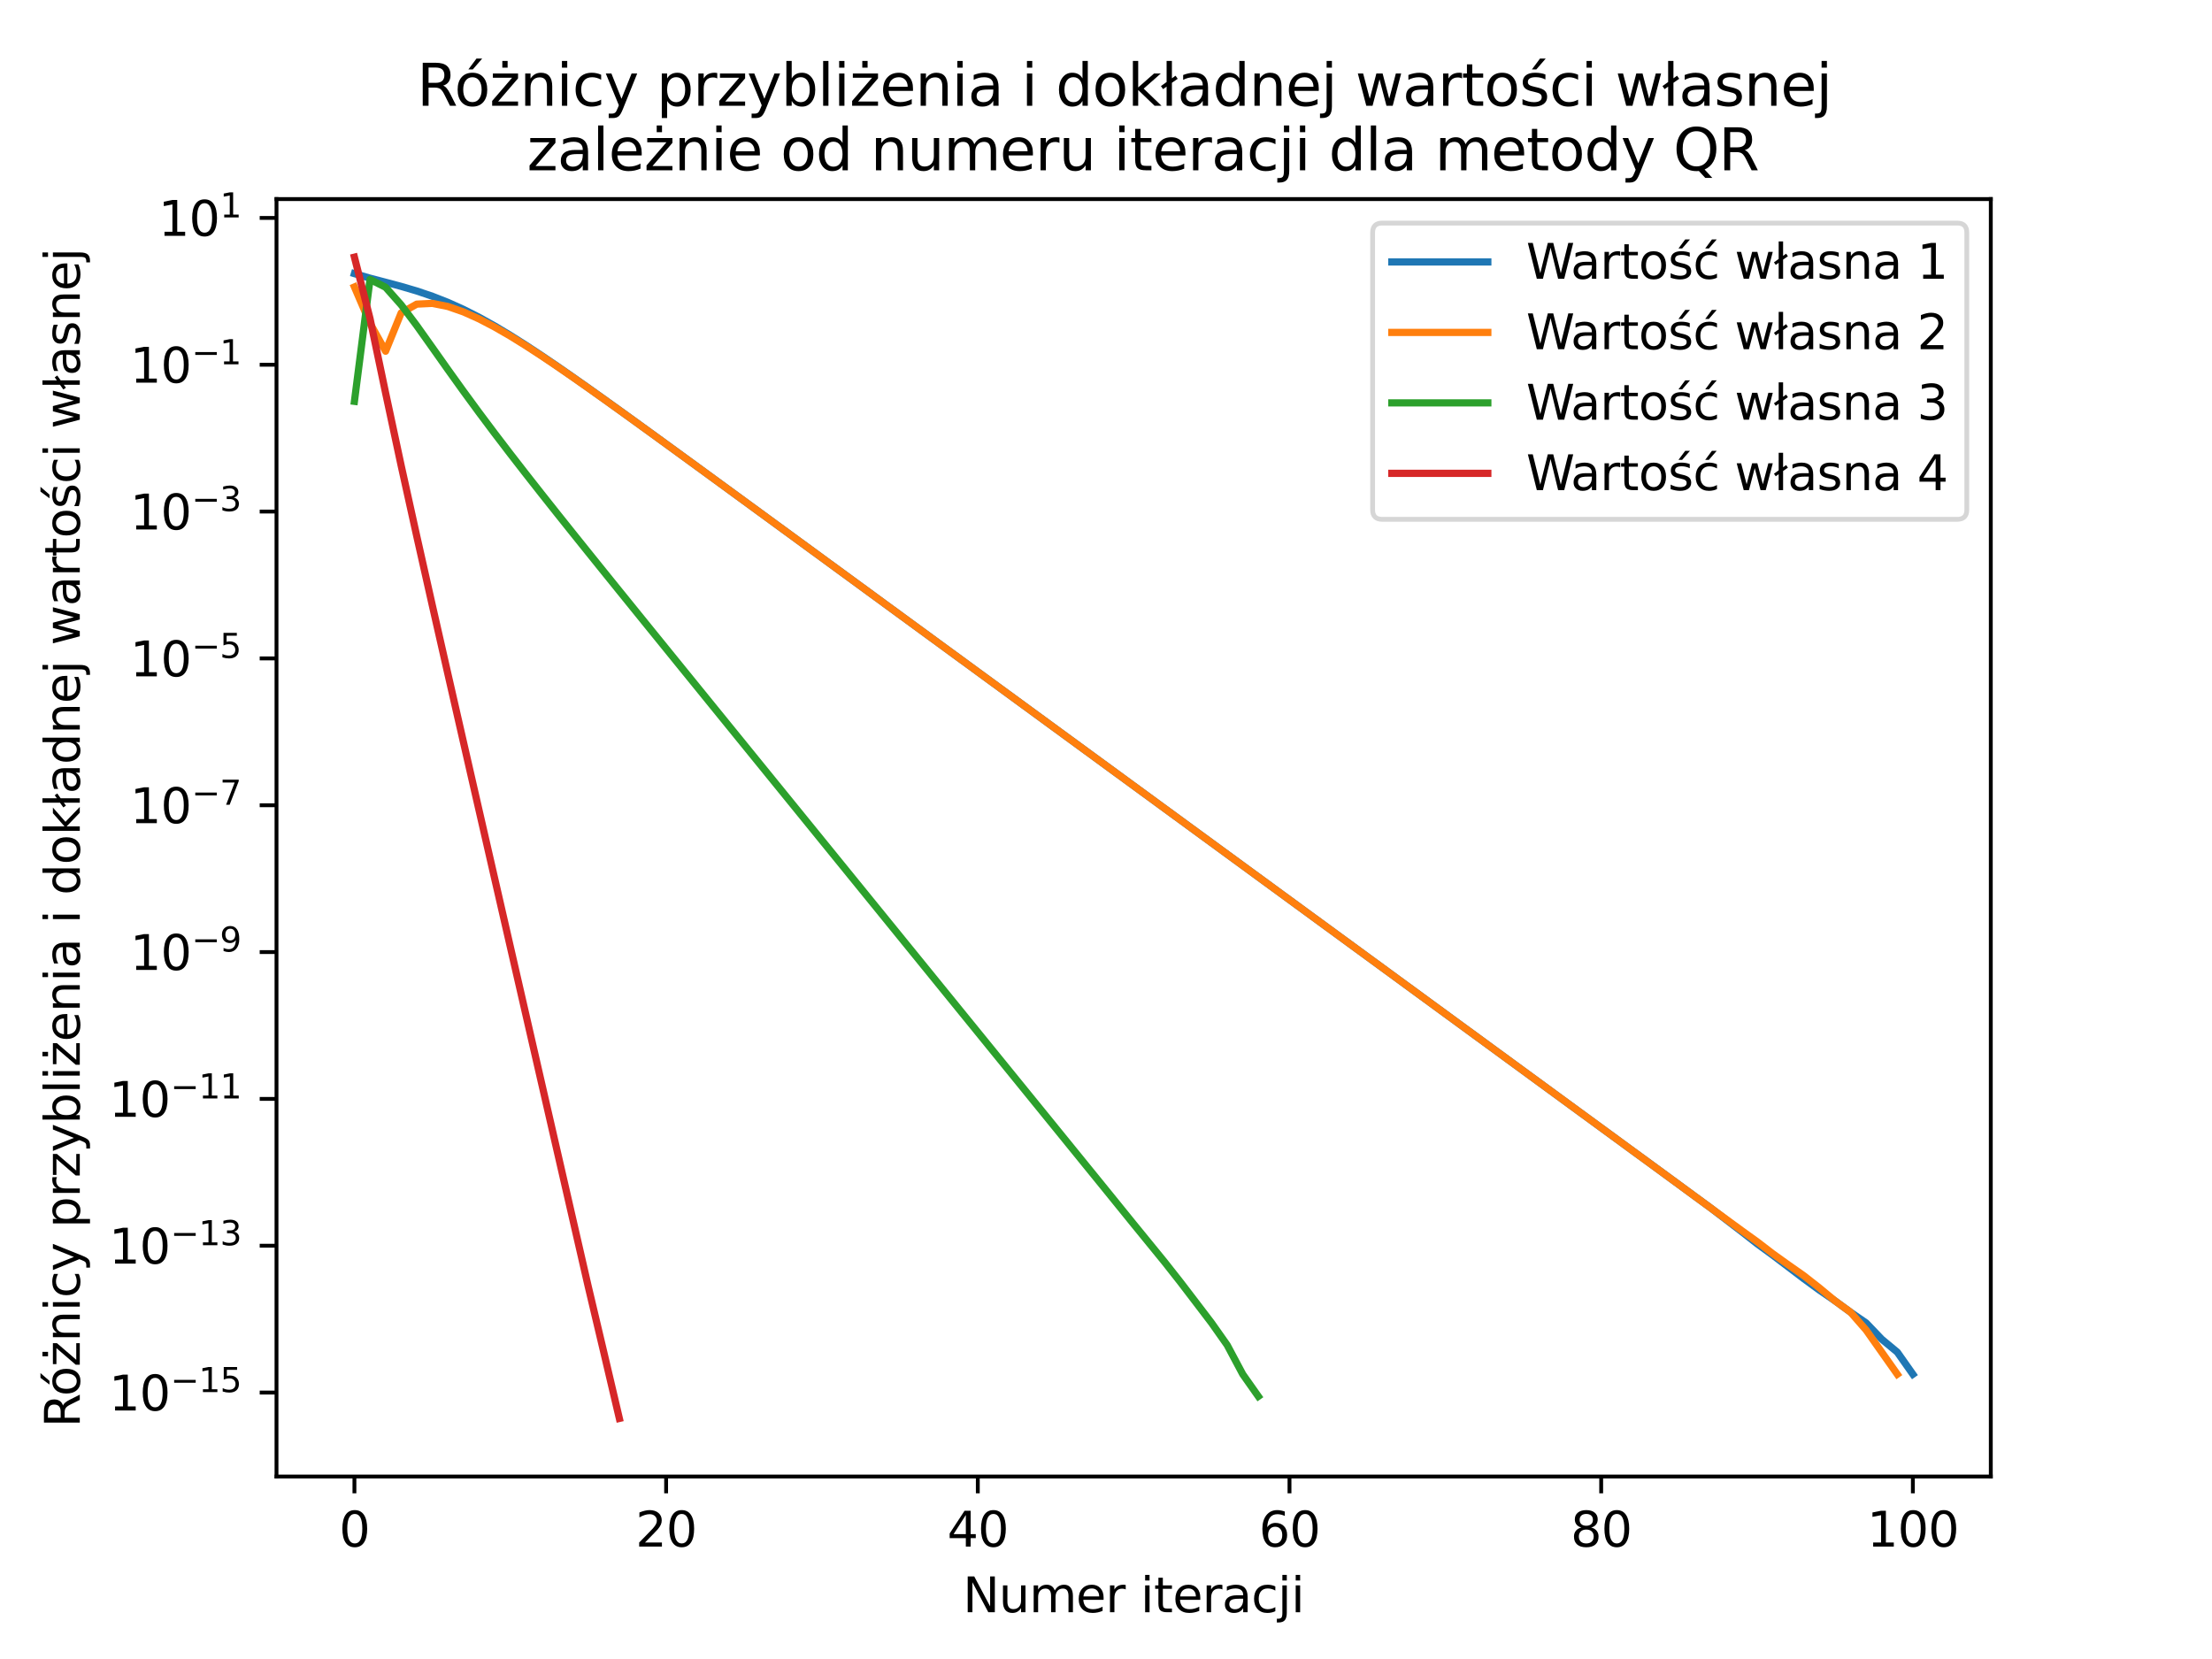 <?xml version="1.0" encoding="utf-8" standalone="no"?>
<!DOCTYPE svg PUBLIC "-//W3C//DTD SVG 1.1//EN"
  "http://www.w3.org/Graphics/SVG/1.1/DTD/svg11.dtd">
<svg xmlns:xlink="http://www.w3.org/1999/xlink" width="460.8pt" height="345.6pt" viewBox="0 0 460.8 345.6" xmlns="http://www.w3.org/2000/svg" version="1.1">
 <defs>
  <style type="text/css">*{stroke-linejoin: round; stroke-linecap: butt}</style>
 </defs>
 <g id="figure_1">
  <g id="patch_1">
   <path d="M 0 345.6 
L 460.8 345.6 
L 460.8 0 
L 0 0 
z
" style="fill: #ffffff"/>
  </g>
  <g id="axes_1">
   <g id="patch_2">
    <path d="M 57.6 307.584 
L 414.72 307.584 
L 414.72 41.472 
L 57.6 41.472 
z
" style="fill: #ffffff"/>
   </g>
   <g id="matplotlib.axis_1">
    <g id="xtick_1">
     <g id="line2d_1">
      <defs>
       <path id="m7ea283854d" d="M 0 0 
L 0 3.5 
" style="stroke: #000000; stroke-width: 0.8"/>
      </defs>
      <g>
       <use xlink:href="#m7ea283854d" x="73.833" y="307.584" style="stroke: #000000; stroke-width: 0.8"/>
      </g>
     </g>
     <g id="text_1">
      <!-- 0 -->
      <g transform="translate(70.651 322.182) scale(0.1 -0.1)">
       <defs>
        <path id="DejaVuSans-30" d="M 2034 4250 
Q 1547 4250 1301 3770 
Q 1056 3291 1056 2328 
Q 1056 1369 1301 889 
Q 1547 409 2034 409 
Q 2525 409 2770 889 
Q 3016 1369 3016 2328 
Q 3016 3291 2770 3770 
Q 2525 4250 2034 4250 
z
M 2034 4750 
Q 2819 4750 3233 4129 
Q 3647 3509 3647 2328 
Q 3647 1150 3233 529 
Q 2819 -91 2034 -91 
Q 1250 -91 836 529 
Q 422 1150 422 2328 
Q 422 3509 836 4129 
Q 1250 4750 2034 4750 
z
" transform="scale(0.016)"/>
       </defs>
       <use xlink:href="#DejaVuSans-30"/>
      </g>
     </g>
    </g>
    <g id="xtick_2">
     <g id="line2d_2">
      <g>
       <use xlink:href="#m7ea283854d" x="138.764" y="307.584" style="stroke: #000000; stroke-width: 0.8"/>
      </g>
     </g>
     <g id="text_2">
      <!-- 20 -->
      <g transform="translate(132.401 322.182) scale(0.1 -0.1)">
       <defs>
        <path id="DejaVuSans-32" d="M 1228 531 
L 3431 531 
L 3431 0 
L 469 0 
L 469 531 
Q 828 903 1448 1529 
Q 2069 2156 2228 2338 
Q 2531 2678 2651 2914 
Q 2772 3150 2772 3378 
Q 2772 3750 2511 3984 
Q 2250 4219 1831 4219 
Q 1534 4219 1204 4116 
Q 875 4013 500 3803 
L 500 4441 
Q 881 4594 1212 4672 
Q 1544 4750 1819 4750 
Q 2544 4750 2975 4387 
Q 3406 4025 3406 3419 
Q 3406 3131 3298 2873 
Q 3191 2616 2906 2266 
Q 2828 2175 2409 1742 
Q 1991 1309 1228 531 
z
" transform="scale(0.016)"/>
       </defs>
       <use xlink:href="#DejaVuSans-32"/>
       <use xlink:href="#DejaVuSans-30" x="63.623"/>
      </g>
     </g>
    </g>
    <g id="xtick_3">
     <g id="line2d_3">
      <g>
       <use xlink:href="#m7ea283854d" x="203.695" y="307.584" style="stroke: #000000; stroke-width: 0.8"/>
      </g>
     </g>
     <g id="text_3">
      <!-- 40 -->
      <g transform="translate(197.332 322.182) scale(0.1 -0.1)">
       <defs>
        <path id="DejaVuSans-34" d="M 2419 4116 
L 825 1625 
L 2419 1625 
L 2419 4116 
z
M 2253 4666 
L 3047 4666 
L 3047 1625 
L 3713 1625 
L 3713 1100 
L 3047 1100 
L 3047 0 
L 2419 0 
L 2419 1100 
L 313 1100 
L 313 1709 
L 2253 4666 
z
" transform="scale(0.016)"/>
       </defs>
       <use xlink:href="#DejaVuSans-34"/>
       <use xlink:href="#DejaVuSans-30" x="63.623"/>
      </g>
     </g>
    </g>
    <g id="xtick_4">
     <g id="line2d_4">
      <g>
       <use xlink:href="#m7ea283854d" x="268.625" y="307.584" style="stroke: #000000; stroke-width: 0.8"/>
      </g>
     </g>
     <g id="text_4">
      <!-- 60 -->
      <g transform="translate(262.263 322.182) scale(0.1 -0.1)">
       <defs>
        <path id="DejaVuSans-36" d="M 2113 2584 
Q 1688 2584 1439 2293 
Q 1191 2003 1191 1497 
Q 1191 994 1439 701 
Q 1688 409 2113 409 
Q 2538 409 2786 701 
Q 3034 994 3034 1497 
Q 3034 2003 2786 2293 
Q 2538 2584 2113 2584 
z
M 3366 4563 
L 3366 3988 
Q 3128 4100 2886 4159 
Q 2644 4219 2406 4219 
Q 1781 4219 1451 3797 
Q 1122 3375 1075 2522 
Q 1259 2794 1537 2939 
Q 1816 3084 2150 3084 
Q 2853 3084 3261 2657 
Q 3669 2231 3669 1497 
Q 3669 778 3244 343 
Q 2819 -91 2113 -91 
Q 1303 -91 875 529 
Q 447 1150 447 2328 
Q 447 3434 972 4092 
Q 1497 4750 2381 4750 
Q 2619 4750 2861 4703 
Q 3103 4656 3366 4563 
z
" transform="scale(0.016)"/>
       </defs>
       <use xlink:href="#DejaVuSans-36"/>
       <use xlink:href="#DejaVuSans-30" x="63.623"/>
      </g>
     </g>
    </g>
    <g id="xtick_5">
     <g id="line2d_5">
      <g>
       <use xlink:href="#m7ea283854d" x="333.556" y="307.584" style="stroke: #000000; stroke-width: 0.8"/>
      </g>
     </g>
     <g id="text_5">
      <!-- 80 -->
      <g transform="translate(327.194 322.182) scale(0.1 -0.1)">
       <defs>
        <path id="DejaVuSans-38" d="M 2034 2216 
Q 1584 2216 1326 1975 
Q 1069 1734 1069 1313 
Q 1069 891 1326 650 
Q 1584 409 2034 409 
Q 2484 409 2743 651 
Q 3003 894 3003 1313 
Q 3003 1734 2745 1975 
Q 2488 2216 2034 2216 
z
M 1403 2484 
Q 997 2584 770 2862 
Q 544 3141 544 3541 
Q 544 4100 942 4425 
Q 1341 4750 2034 4750 
Q 2731 4750 3128 4425 
Q 3525 4100 3525 3541 
Q 3525 3141 3298 2862 
Q 3072 2584 2669 2484 
Q 3125 2378 3379 2068 
Q 3634 1759 3634 1313 
Q 3634 634 3220 271 
Q 2806 -91 2034 -91 
Q 1263 -91 848 271 
Q 434 634 434 1313 
Q 434 1759 690 2068 
Q 947 2378 1403 2484 
z
M 1172 3481 
Q 1172 3119 1398 2916 
Q 1625 2713 2034 2713 
Q 2441 2713 2670 2916 
Q 2900 3119 2900 3481 
Q 2900 3844 2670 4047 
Q 2441 4250 2034 4250 
Q 1625 4250 1398 4047 
Q 1172 3844 1172 3481 
z
" transform="scale(0.016)"/>
       </defs>
       <use xlink:href="#DejaVuSans-38"/>
       <use xlink:href="#DejaVuSans-30" x="63.623"/>
      </g>
     </g>
    </g>
    <g id="xtick_6">
     <g id="line2d_6">
      <g>
       <use xlink:href="#m7ea283854d" x="398.487" y="307.584" style="stroke: #000000; stroke-width: 0.8"/>
      </g>
     </g>
     <g id="text_6">
      <!-- 100 -->
      <g transform="translate(388.944 322.182) scale(0.1 -0.1)">
       <defs>
        <path id="DejaVuSans-31" d="M 794 531 
L 1825 531 
L 1825 4091 
L 703 3866 
L 703 4441 
L 1819 4666 
L 2450 4666 
L 2450 531 
L 3481 531 
L 3481 0 
L 794 0 
L 794 531 
z
" transform="scale(0.016)"/>
       </defs>
       <use xlink:href="#DejaVuSans-31"/>
       <use xlink:href="#DejaVuSans-30" x="63.623"/>
       <use xlink:href="#DejaVuSans-30" x="127.246"/>
      </g>
     </g>
    </g>
    <g id="text_7">
     <!-- Numer iteracji -->
     <g transform="translate(200.587 335.861) scale(0.1 -0.1)">
      <defs>
       <path id="DejaVuSans-4e" d="M 628 4666 
L 1478 4666 
L 3547 763 
L 3547 4666 
L 4159 4666 
L 4159 0 
L 3309 0 
L 1241 3903 
L 1241 0 
L 628 0 
L 628 4666 
z
" transform="scale(0.016)"/>
       <path id="DejaVuSans-75" d="M 544 1381 
L 544 3500 
L 1119 3500 
L 1119 1403 
Q 1119 906 1312 657 
Q 1506 409 1894 409 
Q 2359 409 2629 706 
Q 2900 1003 2900 1516 
L 2900 3500 
L 3475 3500 
L 3475 0 
L 2900 0 
L 2900 538 
Q 2691 219 2414 64 
Q 2138 -91 1772 -91 
Q 1169 -91 856 284 
Q 544 659 544 1381 
z
M 1991 3584 
L 1991 3584 
z
" transform="scale(0.016)"/>
       <path id="DejaVuSans-6d" d="M 3328 2828 
Q 3544 3216 3844 3400 
Q 4144 3584 4550 3584 
Q 5097 3584 5394 3201 
Q 5691 2819 5691 2113 
L 5691 0 
L 5113 0 
L 5113 2094 
Q 5113 2597 4934 2840 
Q 4756 3084 4391 3084 
Q 3944 3084 3684 2787 
Q 3425 2491 3425 1978 
L 3425 0 
L 2847 0 
L 2847 2094 
Q 2847 2600 2669 2842 
Q 2491 3084 2119 3084 
Q 1678 3084 1418 2786 
Q 1159 2488 1159 1978 
L 1159 0 
L 581 0 
L 581 3500 
L 1159 3500 
L 1159 2956 
Q 1356 3278 1631 3431 
Q 1906 3584 2284 3584 
Q 2666 3584 2933 3390 
Q 3200 3197 3328 2828 
z
" transform="scale(0.016)"/>
       <path id="DejaVuSans-65" d="M 3597 1894 
L 3597 1613 
L 953 1613 
Q 991 1019 1311 708 
Q 1631 397 2203 397 
Q 2534 397 2845 478 
Q 3156 559 3463 722 
L 3463 178 
Q 3153 47 2828 -22 
Q 2503 -91 2169 -91 
Q 1331 -91 842 396 
Q 353 884 353 1716 
Q 353 2575 817 3079 
Q 1281 3584 2069 3584 
Q 2775 3584 3186 3129 
Q 3597 2675 3597 1894 
z
M 3022 2063 
Q 3016 2534 2758 2815 
Q 2500 3097 2075 3097 
Q 1594 3097 1305 2825 
Q 1016 2553 972 2059 
L 3022 2063 
z
" transform="scale(0.016)"/>
       <path id="DejaVuSans-72" d="M 2631 2963 
Q 2534 3019 2420 3045 
Q 2306 3072 2169 3072 
Q 1681 3072 1420 2755 
Q 1159 2438 1159 1844 
L 1159 0 
L 581 0 
L 581 3500 
L 1159 3500 
L 1159 2956 
Q 1341 3275 1631 3429 
Q 1922 3584 2338 3584 
Q 2397 3584 2469 3576 
Q 2541 3569 2628 3553 
L 2631 2963 
z
" transform="scale(0.016)"/>
       <path id="DejaVuSans-20" transform="scale(0.016)"/>
       <path id="DejaVuSans-69" d="M 603 3500 
L 1178 3500 
L 1178 0 
L 603 0 
L 603 3500 
z
M 603 4863 
L 1178 4863 
L 1178 4134 
L 603 4134 
L 603 4863 
z
" transform="scale(0.016)"/>
       <path id="DejaVuSans-74" d="M 1172 4494 
L 1172 3500 
L 2356 3500 
L 2356 3053 
L 1172 3053 
L 1172 1153 
Q 1172 725 1289 603 
Q 1406 481 1766 481 
L 2356 481 
L 2356 0 
L 1766 0 
Q 1100 0 847 248 
Q 594 497 594 1153 
L 594 3053 
L 172 3053 
L 172 3500 
L 594 3500 
L 594 4494 
L 1172 4494 
z
" transform="scale(0.016)"/>
       <path id="DejaVuSans-61" d="M 2194 1759 
Q 1497 1759 1228 1600 
Q 959 1441 959 1056 
Q 959 750 1161 570 
Q 1363 391 1709 391 
Q 2188 391 2477 730 
Q 2766 1069 2766 1631 
L 2766 1759 
L 2194 1759 
z
M 3341 1997 
L 3341 0 
L 2766 0 
L 2766 531 
Q 2569 213 2275 61 
Q 1981 -91 1556 -91 
Q 1019 -91 701 211 
Q 384 513 384 1019 
Q 384 1609 779 1909 
Q 1175 2209 1959 2209 
L 2766 2209 
L 2766 2266 
Q 2766 2663 2505 2880 
Q 2244 3097 1772 3097 
Q 1472 3097 1187 3025 
Q 903 2953 641 2809 
L 641 3341 
Q 956 3463 1253 3523 
Q 1550 3584 1831 3584 
Q 2591 3584 2966 3190 
Q 3341 2797 3341 1997 
z
" transform="scale(0.016)"/>
       <path id="DejaVuSans-63" d="M 3122 3366 
L 3122 2828 
Q 2878 2963 2633 3030 
Q 2388 3097 2138 3097 
Q 1578 3097 1268 2742 
Q 959 2388 959 1747 
Q 959 1106 1268 751 
Q 1578 397 2138 397 
Q 2388 397 2633 464 
Q 2878 531 3122 666 
L 3122 134 
Q 2881 22 2623 -34 
Q 2366 -91 2075 -91 
Q 1284 -91 818 406 
Q 353 903 353 1747 
Q 353 2603 823 3093 
Q 1294 3584 2113 3584 
Q 2378 3584 2631 3529 
Q 2884 3475 3122 3366 
z
" transform="scale(0.016)"/>
       <path id="DejaVuSans-6a" d="M 603 3500 
L 1178 3500 
L 1178 -63 
Q 1178 -731 923 -1031 
Q 669 -1331 103 -1331 
L -116 -1331 
L -116 -844 
L 38 -844 
Q 366 -844 484 -692 
Q 603 -541 603 -63 
L 603 3500 
z
M 603 4863 
L 1178 4863 
L 1178 4134 
L 603 4134 
L 603 4863 
z
" transform="scale(0.016)"/>
      </defs>
      <use xlink:href="#DejaVuSans-4e"/>
      <use xlink:href="#DejaVuSans-75" x="74.805"/>
      <use xlink:href="#DejaVuSans-6d" x="138.184"/>
      <use xlink:href="#DejaVuSans-65" x="235.596"/>
      <use xlink:href="#DejaVuSans-72" x="297.119"/>
      <use xlink:href="#DejaVuSans-20" x="338.232"/>
      <use xlink:href="#DejaVuSans-69" x="370.02"/>
      <use xlink:href="#DejaVuSans-74" x="397.803"/>
      <use xlink:href="#DejaVuSans-65" x="437.012"/>
      <use xlink:href="#DejaVuSans-72" x="498.535"/>
      <use xlink:href="#DejaVuSans-61" x="539.648"/>
      <use xlink:href="#DejaVuSans-63" x="600.928"/>
      <use xlink:href="#DejaVuSans-6a" x="655.908"/>
      <use xlink:href="#DejaVuSans-69" x="683.691"/>
     </g>
    </g>
   </g>
   <g id="matplotlib.axis_2">
    <g id="ytick_1">
     <g id="line2d_7">
      <defs>
       <path id="mca75402442" d="M 0 0 
L -3.5 0 
" style="stroke: #000000; stroke-width: 0.8"/>
      </defs>
      <g>
       <use xlink:href="#mca75402442" x="57.6" y="290.096" style="stroke: #000000; stroke-width: 0.8"/>
      </g>
     </g>
     <g id="text_8">
      <!-- $\mathdefault{10^{-15}}$ -->
      <g transform="translate(22.7 293.896) scale(0.1 -0.1)">
       <defs>
        <path id="DejaVuSans-2212" d="M 678 2272 
L 4684 2272 
L 4684 1741 
L 678 1741 
L 678 2272 
z
" transform="scale(0.016)"/>
        <path id="DejaVuSans-35" d="M 691 4666 
L 3169 4666 
L 3169 4134 
L 1269 4134 
L 1269 2991 
Q 1406 3038 1543 3061 
Q 1681 3084 1819 3084 
Q 2600 3084 3056 2656 
Q 3513 2228 3513 1497 
Q 3513 744 3044 326 
Q 2575 -91 1722 -91 
Q 1428 -91 1123 -41 
Q 819 9 494 109 
L 494 744 
Q 775 591 1075 516 
Q 1375 441 1709 441 
Q 2250 441 2565 725 
Q 2881 1009 2881 1497 
Q 2881 1984 2565 2268 
Q 2250 2553 1709 2553 
Q 1456 2553 1204 2497 
Q 953 2441 691 2322 
L 691 4666 
z
" transform="scale(0.016)"/>
       </defs>
       <use xlink:href="#DejaVuSans-31" transform="translate(0 0.684)"/>
       <use xlink:href="#DejaVuSans-30" transform="translate(63.623 0.684)"/>
       <use xlink:href="#DejaVuSans-2212" transform="translate(128.203 38.966) scale(0.7)"/>
       <use xlink:href="#DejaVuSans-31" transform="translate(186.855 38.966) scale(0.7)"/>
       <use xlink:href="#DejaVuSans-35" transform="translate(231.392 38.966) scale(0.7)"/>
      </g>
     </g>
    </g>
    <g id="ytick_2">
     <g id="line2d_8">
      <g>
       <use xlink:href="#mca75402442" x="57.6" y="259.509" style="stroke: #000000; stroke-width: 0.8"/>
      </g>
     </g>
     <g id="text_9">
      <!-- $\mathdefault{10^{-13}}$ -->
      <g transform="translate(22.7 263.308) scale(0.1 -0.1)">
       <defs>
        <path id="DejaVuSans-33" d="M 2597 2516 
Q 3050 2419 3304 2112 
Q 3559 1806 3559 1356 
Q 3559 666 3084 287 
Q 2609 -91 1734 -91 
Q 1441 -91 1130 -33 
Q 819 25 488 141 
L 488 750 
Q 750 597 1062 519 
Q 1375 441 1716 441 
Q 2309 441 2620 675 
Q 2931 909 2931 1356 
Q 2931 1769 2642 2001 
Q 2353 2234 1838 2234 
L 1294 2234 
L 1294 2753 
L 1863 2753 
Q 2328 2753 2575 2939 
Q 2822 3125 2822 3475 
Q 2822 3834 2567 4026 
Q 2313 4219 1838 4219 
Q 1578 4219 1281 4162 
Q 984 4106 628 3988 
L 628 4550 
Q 988 4650 1302 4700 
Q 1616 4750 1894 4750 
Q 2613 4750 3031 4423 
Q 3450 4097 3450 3541 
Q 3450 3153 3228 2886 
Q 3006 2619 2597 2516 
z
" transform="scale(0.016)"/>
       </defs>
       <use xlink:href="#DejaVuSans-31" transform="translate(0 0.766)"/>
       <use xlink:href="#DejaVuSans-30" transform="translate(63.623 0.766)"/>
       <use xlink:href="#DejaVuSans-2212" transform="translate(128.203 39.047) scale(0.7)"/>
       <use xlink:href="#DejaVuSans-31" transform="translate(186.855 39.047) scale(0.7)"/>
       <use xlink:href="#DejaVuSans-33" transform="translate(231.392 39.047) scale(0.7)"/>
      </g>
     </g>
    </g>
    <g id="ytick_3">
     <g id="line2d_9">
      <g>
       <use xlink:href="#mca75402442" x="57.6" y="228.921" style="stroke: #000000; stroke-width: 0.8"/>
      </g>
     </g>
     <g id="text_10">
      <!-- $\mathdefault{10^{-11}}$ -->
      <g transform="translate(22.7 232.721) scale(0.1 -0.1)">
       <use xlink:href="#DejaVuSans-31" transform="translate(0 0.684)"/>
       <use xlink:href="#DejaVuSans-30" transform="translate(63.623 0.684)"/>
       <use xlink:href="#DejaVuSans-2212" transform="translate(128.203 38.966) scale(0.7)"/>
       <use xlink:href="#DejaVuSans-31" transform="translate(186.855 38.966) scale(0.7)"/>
       <use xlink:href="#DejaVuSans-31" transform="translate(231.392 38.966) scale(0.7)"/>
      </g>
     </g>
    </g>
    <g id="ytick_4">
     <g id="line2d_10">
      <g>
       <use xlink:href="#mca75402442" x="57.6" y="198.334" style="stroke: #000000; stroke-width: 0.8"/>
      </g>
     </g>
     <g id="text_11">
      <!-- $\mathdefault{10^{-9}}$ -->
      <g transform="translate(27.1 202.133) scale(0.1 -0.1)">
       <defs>
        <path id="DejaVuSans-39" d="M 703 97 
L 703 672 
Q 941 559 1184 500 
Q 1428 441 1663 441 
Q 2288 441 2617 861 
Q 2947 1281 2994 2138 
Q 2813 1869 2534 1725 
Q 2256 1581 1919 1581 
Q 1219 1581 811 2004 
Q 403 2428 403 3163 
Q 403 3881 828 4315 
Q 1253 4750 1959 4750 
Q 2769 4750 3195 4129 
Q 3622 3509 3622 2328 
Q 3622 1225 3098 567 
Q 2575 -91 1691 -91 
Q 1453 -91 1209 -44 
Q 966 3 703 97 
z
M 1959 2075 
Q 2384 2075 2632 2365 
Q 2881 2656 2881 3163 
Q 2881 3666 2632 3958 
Q 2384 4250 1959 4250 
Q 1534 4250 1286 3958 
Q 1038 3666 1038 3163 
Q 1038 2656 1286 2365 
Q 1534 2075 1959 2075 
z
" transform="scale(0.016)"/>
       </defs>
       <use xlink:href="#DejaVuSans-31" transform="translate(0 0.766)"/>
       <use xlink:href="#DejaVuSans-30" transform="translate(63.623 0.766)"/>
       <use xlink:href="#DejaVuSans-2212" transform="translate(128.203 39.047) scale(0.7)"/>
       <use xlink:href="#DejaVuSans-39" transform="translate(186.855 39.047) scale(0.7)"/>
      </g>
     </g>
    </g>
    <g id="ytick_5">
     <g id="line2d_11">
      <g>
       <use xlink:href="#mca75402442" x="57.6" y="167.746" style="stroke: #000000; stroke-width: 0.8"/>
      </g>
     </g>
     <g id="text_12">
      <!-- $\mathdefault{10^{-7}}$ -->
      <g transform="translate(27.1 171.545) scale(0.1 -0.1)">
       <defs>
        <path id="DejaVuSans-37" d="M 525 4666 
L 3525 4666 
L 3525 4397 
L 1831 0 
L 1172 0 
L 2766 4134 
L 525 4134 
L 525 4666 
z
" transform="scale(0.016)"/>
       </defs>
       <use xlink:href="#DejaVuSans-31" transform="translate(0 0.684)"/>
       <use xlink:href="#DejaVuSans-30" transform="translate(63.623 0.684)"/>
       <use xlink:href="#DejaVuSans-2212" transform="translate(128.203 38.966) scale(0.7)"/>
       <use xlink:href="#DejaVuSans-37" transform="translate(186.855 38.966) scale(0.7)"/>
      </g>
     </g>
    </g>
    <g id="ytick_6">
     <g id="line2d_12">
      <g>
       <use xlink:href="#mca75402442" x="57.6" y="137.159" style="stroke: #000000; stroke-width: 0.8"/>
      </g>
     </g>
     <g id="text_13">
      <!-- $\mathdefault{10^{-5}}$ -->
      <g transform="translate(27.1 140.958) scale(0.1 -0.1)">
       <use xlink:href="#DejaVuSans-31" transform="translate(0 0.684)"/>
       <use xlink:href="#DejaVuSans-30" transform="translate(63.623 0.684)"/>
       <use xlink:href="#DejaVuSans-2212" transform="translate(128.203 38.966) scale(0.7)"/>
       <use xlink:href="#DejaVuSans-35" transform="translate(186.855 38.966) scale(0.7)"/>
      </g>
     </g>
    </g>
    <g id="ytick_7">
     <g id="line2d_13">
      <g>
       <use xlink:href="#mca75402442" x="57.6" y="106.571" style="stroke: #000000; stroke-width: 0.8"/>
      </g>
     </g>
     <g id="text_14">
      <!-- $\mathdefault{10^{-3}}$ -->
      <g transform="translate(27.1 110.37) scale(0.1 -0.1)">
       <use xlink:href="#DejaVuSans-31" transform="translate(0 0.766)"/>
       <use xlink:href="#DejaVuSans-30" transform="translate(63.623 0.766)"/>
       <use xlink:href="#DejaVuSans-2212" transform="translate(128.203 39.047) scale(0.7)"/>
       <use xlink:href="#DejaVuSans-33" transform="translate(186.855 39.047) scale(0.7)"/>
      </g>
     </g>
    </g>
    <g id="ytick_8">
     <g id="line2d_14">
      <g>
       <use xlink:href="#mca75402442" x="57.6" y="75.983" style="stroke: #000000; stroke-width: 0.8"/>
      </g>
     </g>
     <g id="text_15">
      <!-- $\mathdefault{10^{-1}}$ -->
      <g transform="translate(27.1 79.783) scale(0.1 -0.1)">
       <use xlink:href="#DejaVuSans-31" transform="translate(0 0.684)"/>
       <use xlink:href="#DejaVuSans-30" transform="translate(63.623 0.684)"/>
       <use xlink:href="#DejaVuSans-2212" transform="translate(128.203 38.966) scale(0.7)"/>
       <use xlink:href="#DejaVuSans-31" transform="translate(186.855 38.966) scale(0.7)"/>
      </g>
     </g>
    </g>
    <g id="ytick_9">
     <g id="line2d_15">
      <g>
       <use xlink:href="#mca75402442" x="57.6" y="45.396" style="stroke: #000000; stroke-width: 0.8"/>
      </g>
     </g>
     <g id="text_16">
      <!-- $\mathdefault{10^{1}}$ -->
      <g transform="translate(33 49.195) scale(0.1 -0.1)">
       <use xlink:href="#DejaVuSans-31" transform="translate(0 0.684)"/>
       <use xlink:href="#DejaVuSans-30" transform="translate(63.623 0.684)"/>
       <use xlink:href="#DejaVuSans-31" transform="translate(128.203 38.966) scale(0.7)"/>
      </g>
     </g>
    </g>
    <g id="text_17">
     <!-- Różnicy przybliżenia i dokładnej wartości własnej -->
     <g transform="translate(16.62 297.357) rotate(-90) scale(0.1 -0.1)">
      <defs>
       <path id="DejaVuSans-52" d="M 2841 2188 
Q 3044 2119 3236 1894 
Q 3428 1669 3622 1275 
L 4263 0 
L 3584 0 
L 2988 1197 
Q 2756 1666 2539 1819 
Q 2322 1972 1947 1972 
L 1259 1972 
L 1259 0 
L 628 0 
L 628 4666 
L 2053 4666 
Q 2853 4666 3247 4331 
Q 3641 3997 3641 3322 
Q 3641 2881 3436 2590 
Q 3231 2300 2841 2188 
z
M 1259 4147 
L 1259 2491 
L 2053 2491 
Q 2509 2491 2742 2702 
Q 2975 2913 2975 3322 
Q 2975 3731 2742 3939 
Q 2509 4147 2053 4147 
L 1259 4147 
z
" transform="scale(0.016)"/>
       <path id="DejaVuSans-f3" d="M 1959 3097 
Q 1497 3097 1228 2736 
Q 959 2375 959 1747 
Q 959 1119 1226 758 
Q 1494 397 1959 397 
Q 2419 397 2687 759 
Q 2956 1122 2956 1747 
Q 2956 2369 2687 2733 
Q 2419 3097 1959 3097 
z
M 1959 3584 
Q 2709 3584 3137 3096 
Q 3566 2609 3566 1747 
Q 3566 888 3137 398 
Q 2709 -91 1959 -91 
Q 1206 -91 779 398 
Q 353 888 353 1747 
Q 353 2609 779 3096 
Q 1206 3584 1959 3584 
z
M 2394 5119 
L 3016 5119 
L 1998 3944 
L 1519 3944 
L 2394 5119 
z
" transform="scale(0.016)"/>
       <path id="DejaVuSans-17c" d="M 1378 4863 
L 1953 4863 
L 1953 4134 
L 1378 4134 
L 1378 4863 
z
M 1672 3584 
L 1672 3584 
z
M 353 3500 
L 3084 3500 
L 3084 2975 
L 922 459 
L 3084 459 
L 3084 0 
L 275 0 
L 275 525 
L 2438 3041 
L 353 3041 
L 353 3500 
z
" transform="scale(0.016)"/>
       <path id="DejaVuSans-6e" d="M 3513 2113 
L 3513 0 
L 2938 0 
L 2938 2094 
Q 2938 2591 2744 2837 
Q 2550 3084 2163 3084 
Q 1697 3084 1428 2787 
Q 1159 2491 1159 1978 
L 1159 0 
L 581 0 
L 581 3500 
L 1159 3500 
L 1159 2956 
Q 1366 3272 1645 3428 
Q 1925 3584 2291 3584 
Q 2894 3584 3203 3211 
Q 3513 2838 3513 2113 
z
" transform="scale(0.016)"/>
       <path id="DejaVuSans-79" d="M 2059 -325 
Q 1816 -950 1584 -1140 
Q 1353 -1331 966 -1331 
L 506 -1331 
L 506 -850 
L 844 -850 
Q 1081 -850 1212 -737 
Q 1344 -625 1503 -206 
L 1606 56 
L 191 3500 
L 800 3500 
L 1894 763 
L 2988 3500 
L 3597 3500 
L 2059 -325 
z
" transform="scale(0.016)"/>
       <path id="DejaVuSans-70" d="M 1159 525 
L 1159 -1331 
L 581 -1331 
L 581 3500 
L 1159 3500 
L 1159 2969 
Q 1341 3281 1617 3432 
Q 1894 3584 2278 3584 
Q 2916 3584 3314 3078 
Q 3713 2572 3713 1747 
Q 3713 922 3314 415 
Q 2916 -91 2278 -91 
Q 1894 -91 1617 61 
Q 1341 213 1159 525 
z
M 3116 1747 
Q 3116 2381 2855 2742 
Q 2594 3103 2138 3103 
Q 1681 3103 1420 2742 
Q 1159 2381 1159 1747 
Q 1159 1113 1420 752 
Q 1681 391 2138 391 
Q 2594 391 2855 752 
Q 3116 1113 3116 1747 
z
" transform="scale(0.016)"/>
       <path id="DejaVuSans-7a" d="M 353 3500 
L 3084 3500 
L 3084 2975 
L 922 459 
L 3084 459 
L 3084 0 
L 275 0 
L 275 525 
L 2438 3041 
L 353 3041 
L 353 3500 
z
" transform="scale(0.016)"/>
       <path id="DejaVuSans-62" d="M 3116 1747 
Q 3116 2381 2855 2742 
Q 2594 3103 2138 3103 
Q 1681 3103 1420 2742 
Q 1159 2381 1159 1747 
Q 1159 1113 1420 752 
Q 1681 391 2138 391 
Q 2594 391 2855 752 
Q 3116 1113 3116 1747 
z
M 1159 2969 
Q 1341 3281 1617 3432 
Q 1894 3584 2278 3584 
Q 2916 3584 3314 3078 
Q 3713 2572 3713 1747 
Q 3713 922 3314 415 
Q 2916 -91 2278 -91 
Q 1894 -91 1617 61 
Q 1341 213 1159 525 
L 1159 0 
L 581 0 
L 581 4863 
L 1159 4863 
L 1159 2969 
z
" transform="scale(0.016)"/>
       <path id="DejaVuSans-6c" d="M 603 4863 
L 1178 4863 
L 1178 0 
L 603 0 
L 603 4863 
z
" transform="scale(0.016)"/>
       <path id="DejaVuSans-64" d="M 2906 2969 
L 2906 4863 
L 3481 4863 
L 3481 0 
L 2906 0 
L 2906 525 
Q 2725 213 2448 61 
Q 2172 -91 1784 -91 
Q 1150 -91 751 415 
Q 353 922 353 1747 
Q 353 2572 751 3078 
Q 1150 3584 1784 3584 
Q 2172 3584 2448 3432 
Q 2725 3281 2906 2969 
z
M 947 1747 
Q 947 1113 1208 752 
Q 1469 391 1925 391 
Q 2381 391 2643 752 
Q 2906 1113 2906 1747 
Q 2906 2381 2643 2742 
Q 2381 3103 1925 3103 
Q 1469 3103 1208 2742 
Q 947 2381 947 1747 
z
" transform="scale(0.016)"/>
       <path id="DejaVuSans-6f" d="M 1959 3097 
Q 1497 3097 1228 2736 
Q 959 2375 959 1747 
Q 959 1119 1226 758 
Q 1494 397 1959 397 
Q 2419 397 2687 759 
Q 2956 1122 2956 1747 
Q 2956 2369 2687 2733 
Q 2419 3097 1959 3097 
z
M 1959 3584 
Q 2709 3584 3137 3096 
Q 3566 2609 3566 1747 
Q 3566 888 3137 398 
Q 2709 -91 1959 -91 
Q 1206 -91 779 398 
Q 353 888 353 1747 
Q 353 2609 779 3096 
Q 1206 3584 1959 3584 
z
" transform="scale(0.016)"/>
       <path id="DejaVuSans-6b" d="M 581 4863 
L 1159 4863 
L 1159 1991 
L 2875 3500 
L 3609 3500 
L 1753 1863 
L 3688 0 
L 2938 0 
L 1159 1709 
L 1159 0 
L 581 0 
L 581 4863 
z
" transform="scale(0.016)"/>
       <path id="DejaVuSans-142" d="M 622 4863 
L 1197 4863 
L 1197 2981 
L 1588 3263 
L 1825 2931 
L 1197 2491 
L 1197 0 
L 622 0 
L 622 2081 
L 238 1806 
L 6 2138 
L 622 2578 
L 622 4863 
z
" transform="scale(0.016)"/>
       <path id="DejaVuSans-77" d="M 269 3500 
L 844 3500 
L 1563 769 
L 2278 3500 
L 2956 3500 
L 3675 769 
L 4391 3500 
L 4966 3500 
L 4050 0 
L 3372 0 
L 2619 2869 
L 1863 0 
L 1184 0 
L 269 3500 
z
" transform="scale(0.016)"/>
       <path id="DejaVuSans-15b" d="M 2242 5119 
L 2864 5119 
L 1846 3944 
L 1367 3944 
L 2242 5119 
z
M 2834 3397 
L 2834 2853 
Q 2591 2978 2328 3040 
Q 2066 3103 1784 3103 
Q 1356 3103 1142 2972 
Q 928 2841 928 2578 
Q 928 2378 1081 2264 
Q 1234 2150 1697 2047 
L 1894 2003 
Q 2506 1872 2764 1633 
Q 3022 1394 3022 966 
Q 3022 478 2636 193 
Q 2250 -91 1575 -91 
Q 1294 -91 989 -36 
Q 684 19 347 128 
L 347 722 
Q 666 556 975 473 
Q 1284 391 1588 391 
Q 1994 391 2212 530 
Q 2431 669 2431 922 
Q 2431 1156 2273 1281 
Q 2116 1406 1581 1522 
L 1381 1569 
Q 847 1681 609 1914 
Q 372 2147 372 2553 
Q 372 3047 722 3315 
Q 1072 3584 1716 3584 
Q 2034 3584 2315 3537 
Q 2597 3491 2834 3397 
z
" transform="scale(0.016)"/>
       <path id="DejaVuSans-73" d="M 2834 3397 
L 2834 2853 
Q 2591 2978 2328 3040 
Q 2066 3103 1784 3103 
Q 1356 3103 1142 2972 
Q 928 2841 928 2578 
Q 928 2378 1081 2264 
Q 1234 2150 1697 2047 
L 1894 2003 
Q 2506 1872 2764 1633 
Q 3022 1394 3022 966 
Q 3022 478 2636 193 
Q 2250 -91 1575 -91 
Q 1294 -91 989 -36 
Q 684 19 347 128 
L 347 722 
Q 666 556 975 473 
Q 1284 391 1588 391 
Q 1994 391 2212 530 
Q 2431 669 2431 922 
Q 2431 1156 2273 1281 
Q 2116 1406 1581 1522 
L 1381 1569 
Q 847 1681 609 1914 
Q 372 2147 372 2553 
Q 372 3047 722 3315 
Q 1072 3584 1716 3584 
Q 2034 3584 2315 3537 
Q 2597 3491 2834 3397 
z
" transform="scale(0.016)"/>
      </defs>
      <use xlink:href="#DejaVuSans-52"/>
      <use xlink:href="#DejaVuSans-f3" x="64.982"/>
      <use xlink:href="#DejaVuSans-17c" x="126.164"/>
      <use xlink:href="#DejaVuSans-6e" x="178.654"/>
      <use xlink:href="#DejaVuSans-69" x="242.033"/>
      <use xlink:href="#DejaVuSans-63" x="269.816"/>
      <use xlink:href="#DejaVuSans-79" x="324.797"/>
      <use xlink:href="#DejaVuSans-20" x="383.977"/>
      <use xlink:href="#DejaVuSans-70" x="415.764"/>
      <use xlink:href="#DejaVuSans-72" x="479.24"/>
      <use xlink:href="#DejaVuSans-7a" x="520.354"/>
      <use xlink:href="#DejaVuSans-79" x="572.844"/>
      <use xlink:href="#DejaVuSans-62" x="632.023"/>
      <use xlink:href="#DejaVuSans-6c" x="695.5"/>
      <use xlink:href="#DejaVuSans-69" x="723.283"/>
      <use xlink:href="#DejaVuSans-17c" x="751.066"/>
      <use xlink:href="#DejaVuSans-65" x="803.557"/>
      <use xlink:href="#DejaVuSans-6e" x="865.08"/>
      <use xlink:href="#DejaVuSans-69" x="928.459"/>
      <use xlink:href="#DejaVuSans-61" x="956.242"/>
      <use xlink:href="#DejaVuSans-20" x="1017.521"/>
      <use xlink:href="#DejaVuSans-69" x="1049.309"/>
      <use xlink:href="#DejaVuSans-20" x="1077.092"/>
      <use xlink:href="#DejaVuSans-64" x="1108.879"/>
      <use xlink:href="#DejaVuSans-6f" x="1172.355"/>
      <use xlink:href="#DejaVuSans-6b" x="1233.537"/>
      <use xlink:href="#DejaVuSans-142" x="1291.447"/>
      <use xlink:href="#DejaVuSans-61" x="1319.865"/>
      <use xlink:href="#DejaVuSans-64" x="1381.145"/>
      <use xlink:href="#DejaVuSans-6e" x="1444.621"/>
      <use xlink:href="#DejaVuSans-65" x="1508"/>
      <use xlink:href="#DejaVuSans-6a" x="1569.523"/>
      <use xlink:href="#DejaVuSans-20" x="1597.307"/>
      <use xlink:href="#DejaVuSans-77" x="1629.094"/>
      <use xlink:href="#DejaVuSans-61" x="1710.881"/>
      <use xlink:href="#DejaVuSans-72" x="1772.16"/>
      <use xlink:href="#DejaVuSans-74" x="1813.273"/>
      <use xlink:href="#DejaVuSans-6f" x="1852.482"/>
      <use xlink:href="#DejaVuSans-15b" x="1913.664"/>
      <use xlink:href="#DejaVuSans-63" x="1965.764"/>
      <use xlink:href="#DejaVuSans-69" x="2020.744"/>
      <use xlink:href="#DejaVuSans-20" x="2048.527"/>
      <use xlink:href="#DejaVuSans-77" x="2080.314"/>
      <use xlink:href="#DejaVuSans-142" x="2162.102"/>
      <use xlink:href="#DejaVuSans-61" x="2190.52"/>
      <use xlink:href="#DejaVuSans-73" x="2251.799"/>
      <use xlink:href="#DejaVuSans-6e" x="2303.898"/>
      <use xlink:href="#DejaVuSans-65" x="2367.277"/>
      <use xlink:href="#DejaVuSans-6a" x="2428.801"/>
     </g>
    </g>
   </g>
   <g id="line2d_16">
    <path d="M 73.833 57.002 
L 77.079 57.945 
L 80.326 58.796 
L 83.572 59.661 
L 86.819 60.616 
L 90.065 61.715 
L 93.312 62.99 
L 96.559 64.453 
L 99.805 66.097 
L 103.052 67.904 
L 106.298 69.848 
L 109.545 71.903 
L 112.791 74.043 
L 116.038 76.249 
L 119.284 78.503 
L 122.531 80.791 
L 125.777 83.105 
L 129.024 85.437 
L 132.271 87.781 
L 135.517 90.134 
L 138.764 92.494 
L 142.01 94.858 
L 145.257 97.225 
L 148.503 99.595 
L 151.75 101.966 
L 154.996 104.338 
L 158.243 106.71 
L 161.489 109.084 
L 164.736 111.457 
L 167.983 113.831 
L 171.229 116.205 
L 174.476 118.579 
L 177.722 120.954 
L 180.969 123.328 
L 184.215 125.703 
L 187.462 128.077 
L 190.708 130.451 
L 193.955 132.826 
L 197.201 135.2 
L 200.448 137.575 
L 203.695 139.949 
L 206.941 142.324 
L 210.188 144.698 
L 213.434 147.073 
L 216.681 149.447 
L 219.927 151.822 
L 223.174 154.196 
L 226.42 156.571 
L 229.667 158.945 
L 232.913 161.32 
L 236.16 163.694 
L 239.407 166.069 
L 242.653 168.443 
L 245.9 170.818 
L 249.146 173.192 
L 252.393 175.567 
L 255.639 177.941 
L 258.886 180.316 
L 262.132 182.69 
L 265.379 185.065 
L 268.625 187.439 
L 271.872 189.814 
L 275.119 192.188 
L 278.365 194.563 
L 281.612 196.937 
L 284.858 199.312 
L 288.105 201.686 
L 291.351 204.061 
L 294.598 206.436 
L 297.844 208.81 
L 301.091 211.185 
L 304.337 213.559 
L 307.584 215.934 
L 310.831 218.308 
L 314.077 220.683 
L 317.324 223.059 
L 320.57 225.434 
L 323.817 227.81 
L 327.063 230.185 
L 330.31 232.56 
L 333.556 234.933 
L 336.803 237.31 
L 340.049 239.688 
L 343.296 242.049 
L 346.543 244.43 
L 349.789 246.808 
L 353.036 249.195 
L 356.282 251.571 
L 359.529 254.053 
L 362.775 256.542 
L 366.022 259.086 
L 369.268 261.455 
L 372.515 263.915 
L 375.761 266.383 
L 379.008 268.752 
L 382.255 270.986 
L 385.501 273.355 
L 388.748 275.59 
L 391.994 278.983 
L 395.241 281.676 
L 398.487 286.28 
" clip-path="url(#pddb458cd56)" style="fill: none; stroke: #1f77b4; stroke-width: 1.5; stroke-linecap: square"/>
   </g>
   <g id="line2d_17">
    <path d="M 73.833 59.775 
L 77.079 67.332 
L 80.326 73.167 
L 83.572 65.182 
L 86.819 63.355 
L 90.065 63.198 
L 93.312 63.85 
L 96.559 64.982 
L 99.805 66.44 
L 103.052 68.136 
L 106.298 70.011 
L 109.545 72.021 
L 112.791 74.131 
L 116.038 76.315 
L 119.284 78.553 
L 122.531 80.83 
L 125.777 83.135 
L 129.024 85.46 
L 132.271 87.799 
L 135.517 90.148 
L 138.764 92.505 
L 142.01 94.867 
L 145.257 97.232 
L 148.503 99.6 
L 151.75 101.97 
L 154.996 104.341 
L 158.243 106.713 
L 161.489 109.086 
L 164.736 111.459 
L 167.983 113.832 
L 171.229 116.206 
L 174.476 118.58 
L 177.722 120.954 
L 180.969 123.329 
L 184.215 125.703 
L 187.462 128.077 
L 190.708 130.452 
L 193.955 132.826 
L 197.201 135.201 
L 200.448 137.575 
L 203.695 139.949 
L 206.941 142.324 
L 210.188 144.698 
L 213.434 147.073 
L 216.681 149.447 
L 219.927 151.822 
L 223.174 154.196 
L 226.42 156.571 
L 229.667 158.945 
L 232.913 161.32 
L 236.16 163.694 
L 239.407 166.069 
L 242.653 168.443 
L 245.9 170.818 
L 249.146 173.192 
L 252.393 175.567 
L 255.639 177.941 
L 258.886 180.316 
L 262.132 182.69 
L 265.379 185.065 
L 268.625 187.439 
L 271.872 189.814 
L 275.119 192.188 
L 278.365 194.563 
L 281.612 196.937 
L 284.858 199.312 
L 288.105 201.686 
L 291.351 204.061 
L 294.598 206.435 
L 297.844 208.81 
L 301.091 211.184 
L 304.337 213.559 
L 307.584 215.933 
L 310.831 218.307 
L 314.077 220.682 
L 317.324 223.056 
L 320.57 225.431 
L 323.817 227.806 
L 327.063 230.181 
L 330.31 232.556 
L 333.556 234.931 
L 336.803 237.306 
L 340.049 239.682 
L 343.296 242.058 
L 346.543 244.43 
L 349.789 246.808 
L 353.036 249.195 
L 356.282 251.571 
L 359.529 253.95 
L 362.775 256.319 
L 366.022 258.657 
L 369.268 261.146 
L 372.515 263.472 
L 375.761 265.749 
L 379.008 268.293 
L 382.255 270.986 
L 385.501 273.355 
L 388.748 277.072 
L 391.994 281.676 
L 395.241 286.28 
" clip-path="url(#pddb458cd56)" style="fill: none; stroke: #ff7f0e; stroke-width: 1.5; stroke-linecap: square"/>
   </g>
   <g id="line2d_18">
    <path d="M 73.833 83.609 
L 77.079 58.21 
L 80.326 59.844 
L 83.572 63.503 
L 86.819 67.833 
L 90.065 72.401 
L 93.312 76.995 
L 96.559 81.521 
L 99.805 85.95 
L 103.052 90.282 
L 106.298 94.53 
L 109.545 98.712 
L 112.791 102.842 
L 116.038 106.934 
L 119.284 110.998 
L 122.531 115.042 
L 125.777 119.072 
L 129.024 123.091 
L 132.271 127.102 
L 135.517 131.109 
L 138.764 135.112 
L 142.01 139.113 
L 145.257 143.111 
L 148.503 147.109 
L 151.75 151.105 
L 154.996 155.101 
L 158.243 159.097 
L 161.489 163.092 
L 164.736 167.087 
L 167.983 171.082 
L 171.229 175.077 
L 174.476 179.072 
L 177.722 183.066 
L 180.969 187.061 
L 184.215 191.056 
L 187.462 195.05 
L 190.708 199.045 
L 193.955 203.04 
L 197.201 207.034 
L 200.448 211.029 
L 203.695 215.023 
L 206.941 219.018 
L 210.188 223.013 
L 213.434 227.007 
L 216.681 231.002 
L 219.927 234.998 
L 223.174 238.994 
L 226.42 242.99 
L 229.667 246.985 
L 232.913 250.99 
L 236.16 254.999 
L 239.407 258.976 
L 242.653 262.957 
L 245.9 267.082 
L 249.146 271.327 
L 252.393 275.59 
L 255.639 280.194 
L 258.886 286.28 
L 262.132 290.884 
" clip-path="url(#pddb458cd56)" style="fill: none; stroke: #2ca02c; stroke-width: 1.5; stroke-linecap: square"/>
   </g>
   <g id="line2d_19">
    <path d="M 73.833 53.568 
L 77.079 66.345 
L 80.326 81.851 
L 83.572 97.008 
L 86.819 111.705 
L 90.065 126.137 
L 93.312 140.431 
L 96.559 154.657 
L 99.805 168.849 
L 103.052 183.023 
L 106.298 197.188 
L 109.545 211.348 
L 112.791 225.506 
L 116.038 239.662 
L 119.284 253.811 
L 122.531 267.969 
L 125.777 281.676 
L 129.024 295.488 
" clip-path="url(#pddb458cd56)" style="fill: none; stroke: #d62728; stroke-width: 1.5; stroke-linecap: square"/>
   </g>
   <g id="patch_3">
    <path d="M 57.6 307.584 
L 57.6 41.472 
" style="fill: none; stroke: #000000; stroke-width: 0.8; stroke-linejoin: miter; stroke-linecap: square"/>
   </g>
   <g id="patch_4">
    <path d="M 414.72 307.584 
L 414.72 41.472 
" style="fill: none; stroke: #000000; stroke-width: 0.8; stroke-linejoin: miter; stroke-linecap: square"/>
   </g>
   <g id="patch_5">
    <path d="M 57.6 307.584 
L 414.72 307.584 
" style="fill: none; stroke: #000000; stroke-width: 0.8; stroke-linejoin: miter; stroke-linecap: square"/>
   </g>
   <g id="patch_6">
    <path d="M 57.6 41.472 
L 414.72 41.472 
" style="fill: none; stroke: #000000; stroke-width: 0.8; stroke-linejoin: miter; stroke-linecap: square"/>
   </g>
   <g id="text_18">
    <!-- Różnicy przybliżenia i dokładnej wartości własnej  -->
    <g transform="translate(86.858 22.035) scale(0.12 -0.12)">
     <use xlink:href="#DejaVuSans-52"/>
     <use xlink:href="#DejaVuSans-f3" x="64.982"/>
     <use xlink:href="#DejaVuSans-17c" x="126.164"/>
     <use xlink:href="#DejaVuSans-6e" x="178.654"/>
     <use xlink:href="#DejaVuSans-69" x="242.033"/>
     <use xlink:href="#DejaVuSans-63" x="269.816"/>
     <use xlink:href="#DejaVuSans-79" x="324.797"/>
     <use xlink:href="#DejaVuSans-20" x="383.977"/>
     <use xlink:href="#DejaVuSans-70" x="415.764"/>
     <use xlink:href="#DejaVuSans-72" x="479.24"/>
     <use xlink:href="#DejaVuSans-7a" x="520.354"/>
     <use xlink:href="#DejaVuSans-79" x="572.844"/>
     <use xlink:href="#DejaVuSans-62" x="632.023"/>
     <use xlink:href="#DejaVuSans-6c" x="695.5"/>
     <use xlink:href="#DejaVuSans-69" x="723.283"/>
     <use xlink:href="#DejaVuSans-17c" x="751.066"/>
     <use xlink:href="#DejaVuSans-65" x="803.557"/>
     <use xlink:href="#DejaVuSans-6e" x="865.08"/>
     <use xlink:href="#DejaVuSans-69" x="928.459"/>
     <use xlink:href="#DejaVuSans-61" x="956.242"/>
     <use xlink:href="#DejaVuSans-20" x="1017.521"/>
     <use xlink:href="#DejaVuSans-69" x="1049.309"/>
     <use xlink:href="#DejaVuSans-20" x="1077.092"/>
     <use xlink:href="#DejaVuSans-64" x="1108.879"/>
     <use xlink:href="#DejaVuSans-6f" x="1172.355"/>
     <use xlink:href="#DejaVuSans-6b" x="1233.537"/>
     <use xlink:href="#DejaVuSans-142" x="1291.447"/>
     <use xlink:href="#DejaVuSans-61" x="1319.865"/>
     <use xlink:href="#DejaVuSans-64" x="1381.145"/>
     <use xlink:href="#DejaVuSans-6e" x="1444.621"/>
     <use xlink:href="#DejaVuSans-65" x="1508"/>
     <use xlink:href="#DejaVuSans-6a" x="1569.523"/>
     <use xlink:href="#DejaVuSans-20" x="1597.307"/>
     <use xlink:href="#DejaVuSans-77" x="1629.094"/>
     <use xlink:href="#DejaVuSans-61" x="1710.881"/>
     <use xlink:href="#DejaVuSans-72" x="1772.16"/>
     <use xlink:href="#DejaVuSans-74" x="1813.273"/>
     <use xlink:href="#DejaVuSans-6f" x="1852.482"/>
     <use xlink:href="#DejaVuSans-15b" x="1913.664"/>
     <use xlink:href="#DejaVuSans-63" x="1965.764"/>
     <use xlink:href="#DejaVuSans-69" x="2020.744"/>
     <use xlink:href="#DejaVuSans-20" x="2048.527"/>
     <use xlink:href="#DejaVuSans-77" x="2080.314"/>
     <use xlink:href="#DejaVuSans-142" x="2162.102"/>
     <use xlink:href="#DejaVuSans-61" x="2190.52"/>
     <use xlink:href="#DejaVuSans-73" x="2251.799"/>
     <use xlink:href="#DejaVuSans-6e" x="2303.898"/>
     <use xlink:href="#DejaVuSans-65" x="2367.277"/>
     <use xlink:href="#DejaVuSans-6a" x="2428.801"/>
     <use xlink:href="#DejaVuSans-20" x="2456.584"/>
    </g>
    <!--  zależnie od numeru iteracji dla metody QR -->
    <g transform="translate(105.974 35.472) scale(0.12 -0.12)">
     <defs>
      <path id="DejaVuSans-51" d="M 2522 4238 
Q 1834 4238 1429 3725 
Q 1025 3213 1025 2328 
Q 1025 1447 1429 934 
Q 1834 422 2522 422 
Q 3209 422 3611 934 
Q 4013 1447 4013 2328 
Q 4013 3213 3611 3725 
Q 3209 4238 2522 4238 
z
M 3406 84 
L 4238 -825 
L 3475 -825 
L 2784 -78 
Q 2681 -84 2626 -87 
Q 2572 -91 2522 -91 
Q 1538 -91 948 567 
Q 359 1225 359 2328 
Q 359 3434 948 4092 
Q 1538 4750 2522 4750 
Q 3503 4750 4090 4092 
Q 4678 3434 4678 2328 
Q 4678 1516 4351 937 
Q 4025 359 3406 84 
z
" transform="scale(0.016)"/>
     </defs>
     <use xlink:href="#DejaVuSans-20"/>
     <use xlink:href="#DejaVuSans-7a" x="31.787"/>
     <use xlink:href="#DejaVuSans-61" x="84.277"/>
     <use xlink:href="#DejaVuSans-6c" x="145.557"/>
     <use xlink:href="#DejaVuSans-65" x="173.34"/>
     <use xlink:href="#DejaVuSans-17c" x="234.863"/>
     <use xlink:href="#DejaVuSans-6e" x="287.354"/>
     <use xlink:href="#DejaVuSans-69" x="350.732"/>
     <use xlink:href="#DejaVuSans-65" x="378.516"/>
     <use xlink:href="#DejaVuSans-20" x="440.039"/>
     <use xlink:href="#DejaVuSans-6f" x="471.826"/>
     <use xlink:href="#DejaVuSans-64" x="533.008"/>
     <use xlink:href="#DejaVuSans-20" x="596.484"/>
     <use xlink:href="#DejaVuSans-6e" x="628.271"/>
     <use xlink:href="#DejaVuSans-75" x="691.65"/>
     <use xlink:href="#DejaVuSans-6d" x="755.029"/>
     <use xlink:href="#DejaVuSans-65" x="852.441"/>
     <use xlink:href="#DejaVuSans-72" x="913.965"/>
     <use xlink:href="#DejaVuSans-75" x="955.078"/>
     <use xlink:href="#DejaVuSans-20" x="1018.457"/>
     <use xlink:href="#DejaVuSans-69" x="1050.244"/>
     <use xlink:href="#DejaVuSans-74" x="1078.027"/>
     <use xlink:href="#DejaVuSans-65" x="1117.236"/>
     <use xlink:href="#DejaVuSans-72" x="1178.76"/>
     <use xlink:href="#DejaVuSans-61" x="1219.873"/>
     <use xlink:href="#DejaVuSans-63" x="1281.152"/>
     <use xlink:href="#DejaVuSans-6a" x="1336.133"/>
     <use xlink:href="#DejaVuSans-69" x="1363.916"/>
     <use xlink:href="#DejaVuSans-20" x="1391.699"/>
     <use xlink:href="#DejaVuSans-64" x="1423.486"/>
     <use xlink:href="#DejaVuSans-6c" x="1486.963"/>
     <use xlink:href="#DejaVuSans-61" x="1514.746"/>
     <use xlink:href="#DejaVuSans-20" x="1576.025"/>
     <use xlink:href="#DejaVuSans-6d" x="1607.812"/>
     <use xlink:href="#DejaVuSans-65" x="1705.225"/>
     <use xlink:href="#DejaVuSans-74" x="1766.748"/>
     <use xlink:href="#DejaVuSans-6f" x="1805.957"/>
     <use xlink:href="#DejaVuSans-64" x="1867.139"/>
     <use xlink:href="#DejaVuSans-79" x="1930.615"/>
     <use xlink:href="#DejaVuSans-20" x="1989.795"/>
     <use xlink:href="#DejaVuSans-51" x="2021.582"/>
     <use xlink:href="#DejaVuSans-52" x="2100.293"/>
    </g>
   </g>
   <g id="legend_1">
    <g id="patch_7">
     <path d="M 287.942 108.184 
L 407.72 108.184 
Q 409.72 108.184 409.72 106.184 
L 409.72 48.472 
Q 409.72 46.472 407.72 46.472 
L 287.942 46.472 
Q 285.942 46.472 285.942 48.472 
L 285.942 106.184 
Q 285.942 108.184 287.942 108.184 
z
" style="fill: #ffffff; opacity: 0.8; stroke: #cccccc; stroke-linejoin: miter"/>
    </g>
    <g id="line2d_20">
     <path d="M 289.942 54.57 
L 299.942 54.57 
L 309.942 54.57 
" style="fill: none; stroke: #1f77b4; stroke-width: 1.5; stroke-linecap: square"/>
    </g>
    <g id="text_19">
     <!-- Wartość własna 1 -->
     <g transform="translate(317.942 58.07) scale(0.1 -0.1)">
      <defs>
       <path id="DejaVuSans-57" d="M 213 4666 
L 850 4666 
L 1831 722 
L 2809 4666 
L 3519 4666 
L 4500 722 
L 5478 4666 
L 6119 4666 
L 4947 0 
L 4153 0 
L 3169 4050 
L 2175 0 
L 1381 0 
L 213 4666 
z
" transform="scale(0.016)"/>
       <path id="DejaVuSans-107" d="M 3122 3366 
L 3122 2828 
Q 2878 2963 2633 3030 
Q 2388 3097 2138 3097 
Q 1578 3097 1268 2742 
Q 959 2388 959 1747 
Q 959 1106 1268 751 
Q 1578 397 2138 397 
Q 2388 397 2633 464 
Q 2878 531 3122 666 
L 3122 134 
Q 2881 22 2623 -34 
Q 2366 -91 2075 -91 
Q 1284 -91 818 406 
Q 353 903 353 1747 
Q 353 2603 823 3093 
Q 1294 3584 2113 3584 
Q 2378 3584 2631 3529 
Q 2884 3475 3122 3366 
z
M 2466 5119 
L 3088 5119 
L 2070 3944 
L 1591 3944 
L 2466 5119 
z
" transform="scale(0.016)"/>
      </defs>
      <use xlink:href="#DejaVuSans-57"/>
      <use xlink:href="#DejaVuSans-61" x="92.502"/>
      <use xlink:href="#DejaVuSans-72" x="153.781"/>
      <use xlink:href="#DejaVuSans-74" x="194.895"/>
      <use xlink:href="#DejaVuSans-6f" x="234.104"/>
      <use xlink:href="#DejaVuSans-15b" x="295.285"/>
      <use xlink:href="#DejaVuSans-107" x="347.385"/>
      <use xlink:href="#DejaVuSans-20" x="402.365"/>
      <use xlink:href="#DejaVuSans-77" x="434.152"/>
      <use xlink:href="#DejaVuSans-142" x="515.939"/>
      <use xlink:href="#DejaVuSans-61" x="544.357"/>
      <use xlink:href="#DejaVuSans-73" x="605.637"/>
      <use xlink:href="#DejaVuSans-6e" x="657.736"/>
      <use xlink:href="#DejaVuSans-61" x="721.115"/>
      <use xlink:href="#DejaVuSans-20" x="782.395"/>
      <use xlink:href="#DejaVuSans-31" x="814.182"/>
     </g>
    </g>
    <g id="line2d_21">
     <path d="M 289.942 69.249 
L 299.942 69.249 
L 309.942 69.249 
" style="fill: none; stroke: #ff7f0e; stroke-width: 1.5; stroke-linecap: square"/>
    </g>
    <g id="text_20">
     <!-- Wartość własna 2 -->
     <g transform="translate(317.942 72.749) scale(0.1 -0.1)">
      <use xlink:href="#DejaVuSans-57"/>
      <use xlink:href="#DejaVuSans-61" x="92.502"/>
      <use xlink:href="#DejaVuSans-72" x="153.781"/>
      <use xlink:href="#DejaVuSans-74" x="194.895"/>
      <use xlink:href="#DejaVuSans-6f" x="234.104"/>
      <use xlink:href="#DejaVuSans-15b" x="295.285"/>
      <use xlink:href="#DejaVuSans-107" x="347.385"/>
      <use xlink:href="#DejaVuSans-20" x="402.365"/>
      <use xlink:href="#DejaVuSans-77" x="434.152"/>
      <use xlink:href="#DejaVuSans-142" x="515.939"/>
      <use xlink:href="#DejaVuSans-61" x="544.357"/>
      <use xlink:href="#DejaVuSans-73" x="605.637"/>
      <use xlink:href="#DejaVuSans-6e" x="657.736"/>
      <use xlink:href="#DejaVuSans-61" x="721.115"/>
      <use xlink:href="#DejaVuSans-20" x="782.395"/>
      <use xlink:href="#DejaVuSans-32" x="814.182"/>
     </g>
    </g>
    <g id="line2d_22">
     <path d="M 289.942 83.927 
L 299.942 83.927 
L 309.942 83.927 
" style="fill: none; stroke: #2ca02c; stroke-width: 1.5; stroke-linecap: square"/>
    </g>
    <g id="text_21">
     <!-- Wartość własna 3 -->
     <g transform="translate(317.942 87.427) scale(0.1 -0.1)">
      <use xlink:href="#DejaVuSans-57"/>
      <use xlink:href="#DejaVuSans-61" x="92.502"/>
      <use xlink:href="#DejaVuSans-72" x="153.781"/>
      <use xlink:href="#DejaVuSans-74" x="194.895"/>
      <use xlink:href="#DejaVuSans-6f" x="234.104"/>
      <use xlink:href="#DejaVuSans-15b" x="295.285"/>
      <use xlink:href="#DejaVuSans-107" x="347.385"/>
      <use xlink:href="#DejaVuSans-20" x="402.365"/>
      <use xlink:href="#DejaVuSans-77" x="434.152"/>
      <use xlink:href="#DejaVuSans-142" x="515.939"/>
      <use xlink:href="#DejaVuSans-61" x="544.357"/>
      <use xlink:href="#DejaVuSans-73" x="605.637"/>
      <use xlink:href="#DejaVuSans-6e" x="657.736"/>
      <use xlink:href="#DejaVuSans-61" x="721.115"/>
      <use xlink:href="#DejaVuSans-20" x="782.395"/>
      <use xlink:href="#DejaVuSans-33" x="814.182"/>
     </g>
    </g>
    <g id="line2d_23">
     <path d="M 289.942 98.605 
L 299.942 98.605 
L 309.942 98.605 
" style="fill: none; stroke: #d62728; stroke-width: 1.5; stroke-linecap: square"/>
    </g>
    <g id="text_22">
     <!-- Wartość własna 4 -->
     <g transform="translate(317.942 102.105) scale(0.1 -0.1)">
      <use xlink:href="#DejaVuSans-57"/>
      <use xlink:href="#DejaVuSans-61" x="92.502"/>
      <use xlink:href="#DejaVuSans-72" x="153.781"/>
      <use xlink:href="#DejaVuSans-74" x="194.895"/>
      <use xlink:href="#DejaVuSans-6f" x="234.104"/>
      <use xlink:href="#DejaVuSans-15b" x="295.285"/>
      <use xlink:href="#DejaVuSans-107" x="347.385"/>
      <use xlink:href="#DejaVuSans-20" x="402.365"/>
      <use xlink:href="#DejaVuSans-77" x="434.152"/>
      <use xlink:href="#DejaVuSans-142" x="515.939"/>
      <use xlink:href="#DejaVuSans-61" x="544.357"/>
      <use xlink:href="#DejaVuSans-73" x="605.637"/>
      <use xlink:href="#DejaVuSans-6e" x="657.736"/>
      <use xlink:href="#DejaVuSans-61" x="721.115"/>
      <use xlink:href="#DejaVuSans-20" x="782.395"/>
      <use xlink:href="#DejaVuSans-34" x="814.182"/>
     </g>
    </g>
   </g>
  </g>
 </g>
 <defs>
  <clipPath id="pddb458cd56">
   <rect x="57.6" y="41.472" width="357.12" height="266.112"/>
  </clipPath>
 </defs>
</svg>
